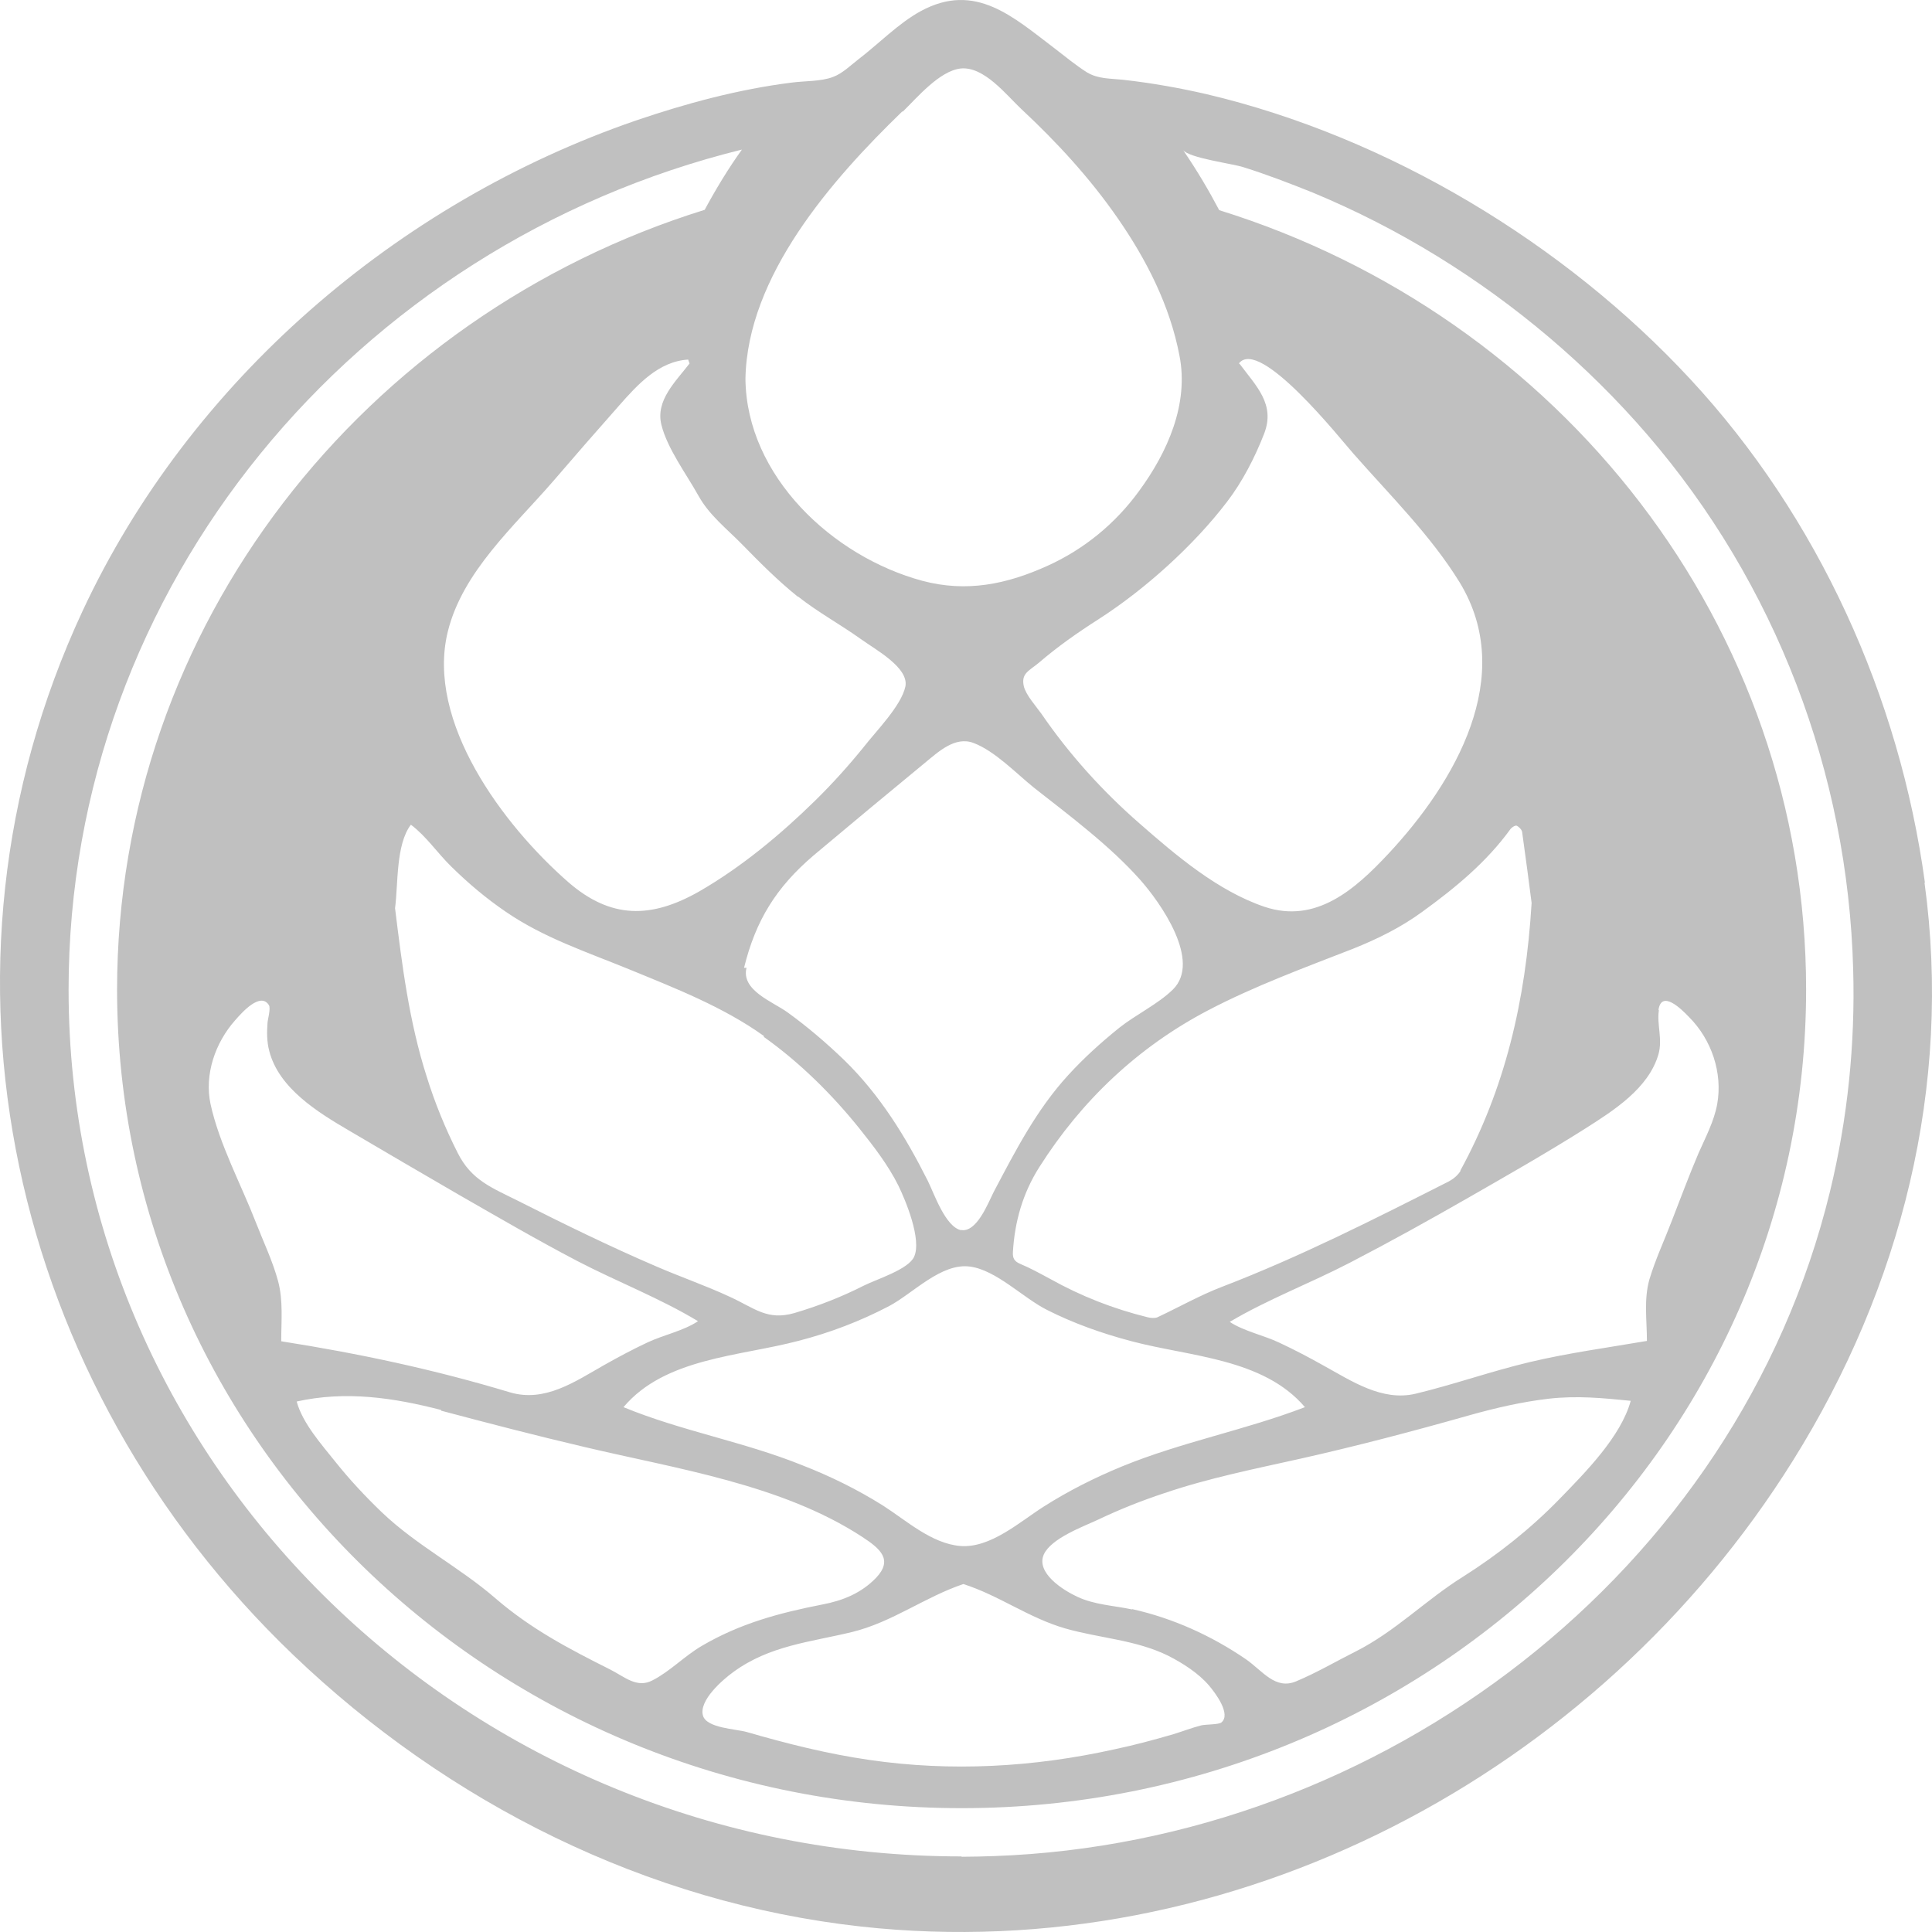<?xml version="1.0" encoding="UTF-8"?>
<svg width="50px" height="50px" viewBox="0 0 50 50" version="1.1" xmlns="http://www.w3.org/2000/svg" xmlns:xlink="http://www.w3.org/1999/xlink">
    <title>Shape</title>
    <g id="Page-1" stroke="none" stroke-width="1" fill="none" fill-rule="evenodd">
        <g id="Succes" transform="translate(-667, -958)" fill="#C0C0C0" fill-rule="nonzero">
            <g id="newen-iso" transform="translate(667, 958)">
                <path d="M49.816,22.839 C49.161,18.042 47.06,13.382 43.74,9.807 C40.484,6.297 35.937,3.552 31.234,2.439 C30.525,2.275 29.797,2.147 29.07,2.065 C28.733,2.029 28.424,2.047 28.133,1.874 C27.842,1.691 27.569,1.463 27.296,1.254 C26.223,0.442 25.241,-0.479 23.831,0.287 C23.258,0.597 22.73,1.144 22.203,1.545 C22.003,1.7 21.803,1.901 21.557,1.992 C21.248,2.111 20.82,2.093 20.484,2.138 C19.11,2.311 17.755,2.676 16.446,3.123 C10.279,5.248 4.913,9.862 2.139,15.808 C-2.2,25.119 0.283,35.834 7.587,42.828 C11.598,46.667 16.746,49.248 22.285,49.859 C31.889,50.917 41.321,45.938 46.405,37.794 C49.207,33.308 50.525,28.101 49.807,22.848 L49.816,22.839 Z M23.367,2.886 C23.74,2.521 24.313,1.837 24.859,1.773 C25.468,1.71 26.041,2.457 26.441,2.831 C27.351,3.679 28.206,4.609 28.915,5.631 C29.67,6.716 30.279,7.911 30.525,9.206 C30.77,10.455 30.216,11.704 29.479,12.707 C28.87,13.546 28.06,14.212 27.114,14.641 C26.05,15.124 25.013,15.334 23.876,15.033 C21.539,14.404 19.32,12.315 19.292,9.807 C19.338,7.145 21.521,4.655 23.349,2.886 L23.367,2.886 Z M32.062,9.406 C32.599,8.713 34.709,11.385 35.027,11.741 C35.964,12.808 37.028,13.856 37.774,15.069 C39.256,17.495 37.665,20.24 35.927,22.1 C35.073,23.012 34.063,23.915 32.726,23.468 C31.516,23.058 30.434,22.137 29.497,21.316 C28.533,20.477 27.669,19.519 26.951,18.471 C26.814,18.279 26.55,17.987 26.496,17.759 C26.423,17.431 26.623,17.367 26.878,17.158 C27.378,16.729 27.887,16.373 28.442,16.018 C29.634,15.252 30.898,14.112 31.753,12.99 C32.153,12.47 32.48,11.832 32.717,11.221 C33.008,10.464 32.517,9.999 32.08,9.415 L32.062,9.406 Z M42.922,26.131 C43.004,25.611 43.513,26.113 43.713,26.322 C44.295,26.906 44.586,27.763 44.441,28.575 C44.359,29.022 44.14,29.432 43.959,29.842 C43.713,30.417 43.495,31.01 43.267,31.593 C43.076,32.095 42.84,32.596 42.685,33.116 C42.54,33.636 42.622,34.165 42.622,34.703 C41.612,34.876 40.593,35.013 39.593,35.25 C38.592,35.487 37.619,35.834 36.628,36.071 C35.764,36.271 34.982,35.742 34.254,35.341 C33.881,35.131 33.499,34.931 33.108,34.748 C32.708,34.557 32.18,34.448 31.826,34.21 C32.808,33.627 33.917,33.207 34.936,32.678 C35.973,32.14 36.992,31.575 38.01,30.991 C39.011,30.417 40.02,29.842 41.003,29.222 C41.748,28.748 42.667,28.174 42.922,27.28 C43.031,26.888 42.876,26.523 42.931,26.149 L42.922,26.131 Z M7.196,33.153 C7.059,32.642 6.814,32.131 6.623,31.639 C6.241,30.654 5.677,29.614 5.449,28.575 C5.286,27.809 5.568,26.988 6.086,26.404 C6.268,26.195 6.741,25.666 6.959,26.012 C7.014,26.094 6.923,26.404 6.923,26.477 C6.905,26.714 6.905,26.961 6.968,27.198 C7.214,28.164 8.223,28.785 9.033,29.259 C9.979,29.815 10.925,30.371 11.871,30.918 C12.889,31.502 13.908,32.095 14.954,32.642 C15.973,33.171 17.082,33.599 18.064,34.192 C17.701,34.438 17.173,34.548 16.764,34.739 C16.373,34.922 16,35.122 15.627,35.332 C14.872,35.761 14.099,36.299 13.199,36.034 C11.234,35.442 9.306,35.031 7.278,34.712 C7.278,34.201 7.332,33.654 7.196,33.153 L7.196,33.153 Z M24.877,31.839 C24.468,31.757 24.176,30.891 24.013,30.563 C23.44,29.423 22.776,28.338 21.848,27.435 C21.384,26.988 20.893,26.569 20.375,26.195 C19.993,25.921 19.174,25.629 19.32,25.046 C19.301,25.046 19.283,25.046 19.256,25.046 C19.556,23.824 20.084,22.966 21.057,22.137 C22.012,21.334 22.967,20.541 23.931,19.747 C24.277,19.465 24.713,19.045 25.195,19.228 C25.75,19.437 26.305,20.021 26.76,20.386 C27.687,21.115 28.715,21.881 29.497,22.757 C30.025,23.349 31.107,24.872 30.352,25.611 C29.97,25.985 29.397,26.258 28.97,26.596 C28.506,26.97 28.06,27.371 27.651,27.818 C26.823,28.721 26.287,29.769 25.723,30.836 C25.577,31.119 25.277,31.922 24.859,31.83 L24.877,31.839 Z M27.078,33.891 C27.778,34.247 28.524,34.511 29.288,34.712 C30.798,35.113 32.69,35.15 33.772,36.417 C32.226,37.01 30.579,37.32 29.042,37.949 C28.333,38.241 27.66,38.579 27.014,38.989 C26.396,39.381 25.632,40.074 24.85,40.01 C24.104,39.946 23.449,39.345 22.849,38.962 C22.194,38.551 21.493,38.205 20.766,37.922 C19.256,37.311 17.637,37.037 16.136,36.417 C17.21,35.141 19.138,35.104 20.657,34.703 C21.475,34.493 22.266,34.192 23.012,33.8 C23.631,33.472 24.358,32.678 25.104,32.779 C25.786,32.87 26.478,33.59 27.096,33.9 L27.078,33.891 Z M19.765,26.833 C20.702,27.499 21.539,28.329 22.248,29.213 C22.612,29.669 22.985,30.152 23.249,30.681 C23.44,31.073 23.858,32.077 23.658,32.523 C23.513,32.852 22.685,33.107 22.357,33.271 C21.784,33.563 21.175,33.8 20.557,33.982 C19.856,34.183 19.529,33.855 18.892,33.563 C18.265,33.271 17.601,33.043 16.973,32.77 C15.763,32.25 14.59,31.675 13.417,31.083 C12.726,30.736 12.198,30.545 11.843,29.833 C11.525,29.204 11.252,28.538 11.043,27.863 C10.588,26.441 10.406,24.982 10.224,23.504 C10.306,22.875 10.243,21.854 10.634,21.343 C11.034,21.644 11.325,22.082 11.68,22.428 C12.116,22.857 12.58,23.249 13.089,23.596 C14.072,24.271 15.181,24.635 16.273,25.082 C17.473,25.575 18.719,26.058 19.774,26.815 L19.765,26.833 Z M11.416,36.508 C12.653,36.837 13.881,37.156 15.127,37.448 C17.51,38.013 20.229,38.414 22.312,39.773 C22.785,40.083 23.121,40.366 22.667,40.84 C22.285,41.232 21.812,41.424 21.284,41.524 C20.165,41.743 19.147,42.016 18.155,42.6 C17.719,42.855 17.337,43.257 16.891,43.485 C16.482,43.704 16.164,43.393 15.782,43.202 C14.708,42.664 13.735,42.153 12.817,41.36 C11.889,40.557 10.788,40.001 9.888,39.144 C9.46,38.734 9.051,38.296 8.687,37.84 C8.323,37.384 7.832,36.837 7.678,36.271 C8.951,35.989 10.179,36.171 11.416,36.49 L11.416,36.508 Z M18.974,43.275 C19.92,42.582 20.966,42.5 22.057,42.235 C23.094,41.98 23.931,41.333 24.931,40.995 C25.85,41.287 26.623,41.871 27.569,42.144 C28.46,42.399 29.397,42.436 30.243,42.855 C30.616,43.047 31.016,43.302 31.289,43.621 C31.453,43.813 31.871,44.369 31.607,44.579 C31.534,44.634 31.207,44.625 31.089,44.652 C30.843,44.716 30.607,44.807 30.37,44.88 C29.87,45.026 29.361,45.163 28.842,45.272 C26.75,45.737 24.613,45.856 22.494,45.546 C21.421,45.391 20.366,45.126 19.329,44.825 C19.038,44.743 18.283,44.725 18.192,44.397 C18.083,44.004 18.71,43.466 18.974,43.275 Z M29.297,41.652 C28.824,41.551 28.324,41.533 27.878,41.323 C27.505,41.15 26.805,40.703 27.014,40.229 C27.205,39.81 28.033,39.509 28.424,39.326 C28.979,39.062 29.552,38.834 30.134,38.642 C31.289,38.25 32.48,38.013 33.663,37.749 C35.127,37.42 36.582,37.037 38.028,36.627 C38.711,36.436 39.384,36.28 40.084,36.198 C40.821,36.116 41.466,36.18 42.203,36.253 C41.949,37.183 41.021,38.113 40.357,38.797 C39.611,39.563 38.774,40.229 37.865,40.804 C36.901,41.405 36.118,42.217 35.091,42.737 C34.581,42.992 34.072,43.293 33.545,43.512 C33.008,43.74 32.68,43.248 32.253,42.947 C31.362,42.336 30.361,41.88 29.297,41.643 L29.297,41.652 Z M37.801,30.298 C37.737,30.408 37.619,30.508 37.501,30.572 C35.573,31.548 33.654,32.523 31.635,33.299 C31.062,33.517 30.516,33.827 29.952,34.092 C29.888,34.119 29.779,34.11 29.706,34.092 C28.815,33.873 27.978,33.545 27.178,33.098 C26.923,32.961 26.659,32.815 26.396,32.706 C26.25,32.642 26.205,32.56 26.214,32.405 C26.259,31.621 26.468,30.882 26.896,30.207 C27.987,28.484 29.452,27.097 31.262,26.149 C32.462,25.52 33.754,25.046 35.018,24.553 C35.655,24.298 36.264,23.997 36.81,23.596 C37.665,22.976 38.474,22.31 39.093,21.453 C39.129,21.407 39.22,21.352 39.256,21.371 C39.311,21.398 39.384,21.471 39.393,21.535 C39.484,22.2 39.575,22.857 39.638,23.368 C39.484,25.912 38.947,28.183 37.792,30.298 L37.801,30.298 Z M20.648,15.434 C21.166,15.844 21.739,16.154 22.276,16.537 C22.639,16.802 23.531,17.276 23.431,17.769 C23.322,18.27 22.667,18.927 22.357,19.328 C21.966,19.811 21.548,20.276 21.102,20.714 C20.211,21.589 19.192,22.438 18.101,23.067 C16.855,23.778 15.809,23.787 14.708,22.83 C13.026,21.361 11.016,18.68 11.589,16.346 C11.971,14.796 13.299,13.628 14.317,12.452 C14.881,11.795 15.445,11.148 16.018,10.501 C16.5,9.953 17.046,9.351 17.81,9.306 C17.819,9.342 17.837,9.379 17.846,9.406 C17.491,9.871 16.955,10.364 17.119,11.002 C17.273,11.613 17.764,12.27 18.074,12.826 C18.356,13.337 18.81,13.683 19.22,14.103 C19.674,14.568 20.138,15.033 20.648,15.443 L20.648,15.434 Z M24.886,48.044 C12.143,48.044 1.775,37.977 1.775,25.611 C1.775,15.151 9.197,6.342 19.201,3.871 C18.847,4.363 18.528,4.892 18.237,5.43 C9.433,8.166 3.03,16.182 3.03,25.611 C3.03,37.293 12.835,46.795 24.886,46.795 C36.937,46.795 46.742,37.293 46.742,25.611 C46.742,16.182 40.357,8.175 31.553,5.439 C31.289,4.938 30.989,4.427 30.634,3.907 C30.634,3.898 30.616,3.889 30.616,3.88 C30.761,4.09 31.907,4.236 32.18,4.327 C32.79,4.518 33.381,4.746 33.972,4.983 C35.091,5.448 36.164,5.996 37.201,6.634 C39.229,7.883 41.075,9.443 42.631,11.248 C45.95,15.097 47.824,20.003 47.96,25.091 C48.015,27.024 47.815,28.958 47.36,30.836 C44.959,40.712 35.746,47.679 25.732,48.035 C25.45,48.044 25.168,48.053 24.886,48.053 L24.886,48.044 Z" id="Shape"></path>
            </g>
        </g>
    </g>
</svg>